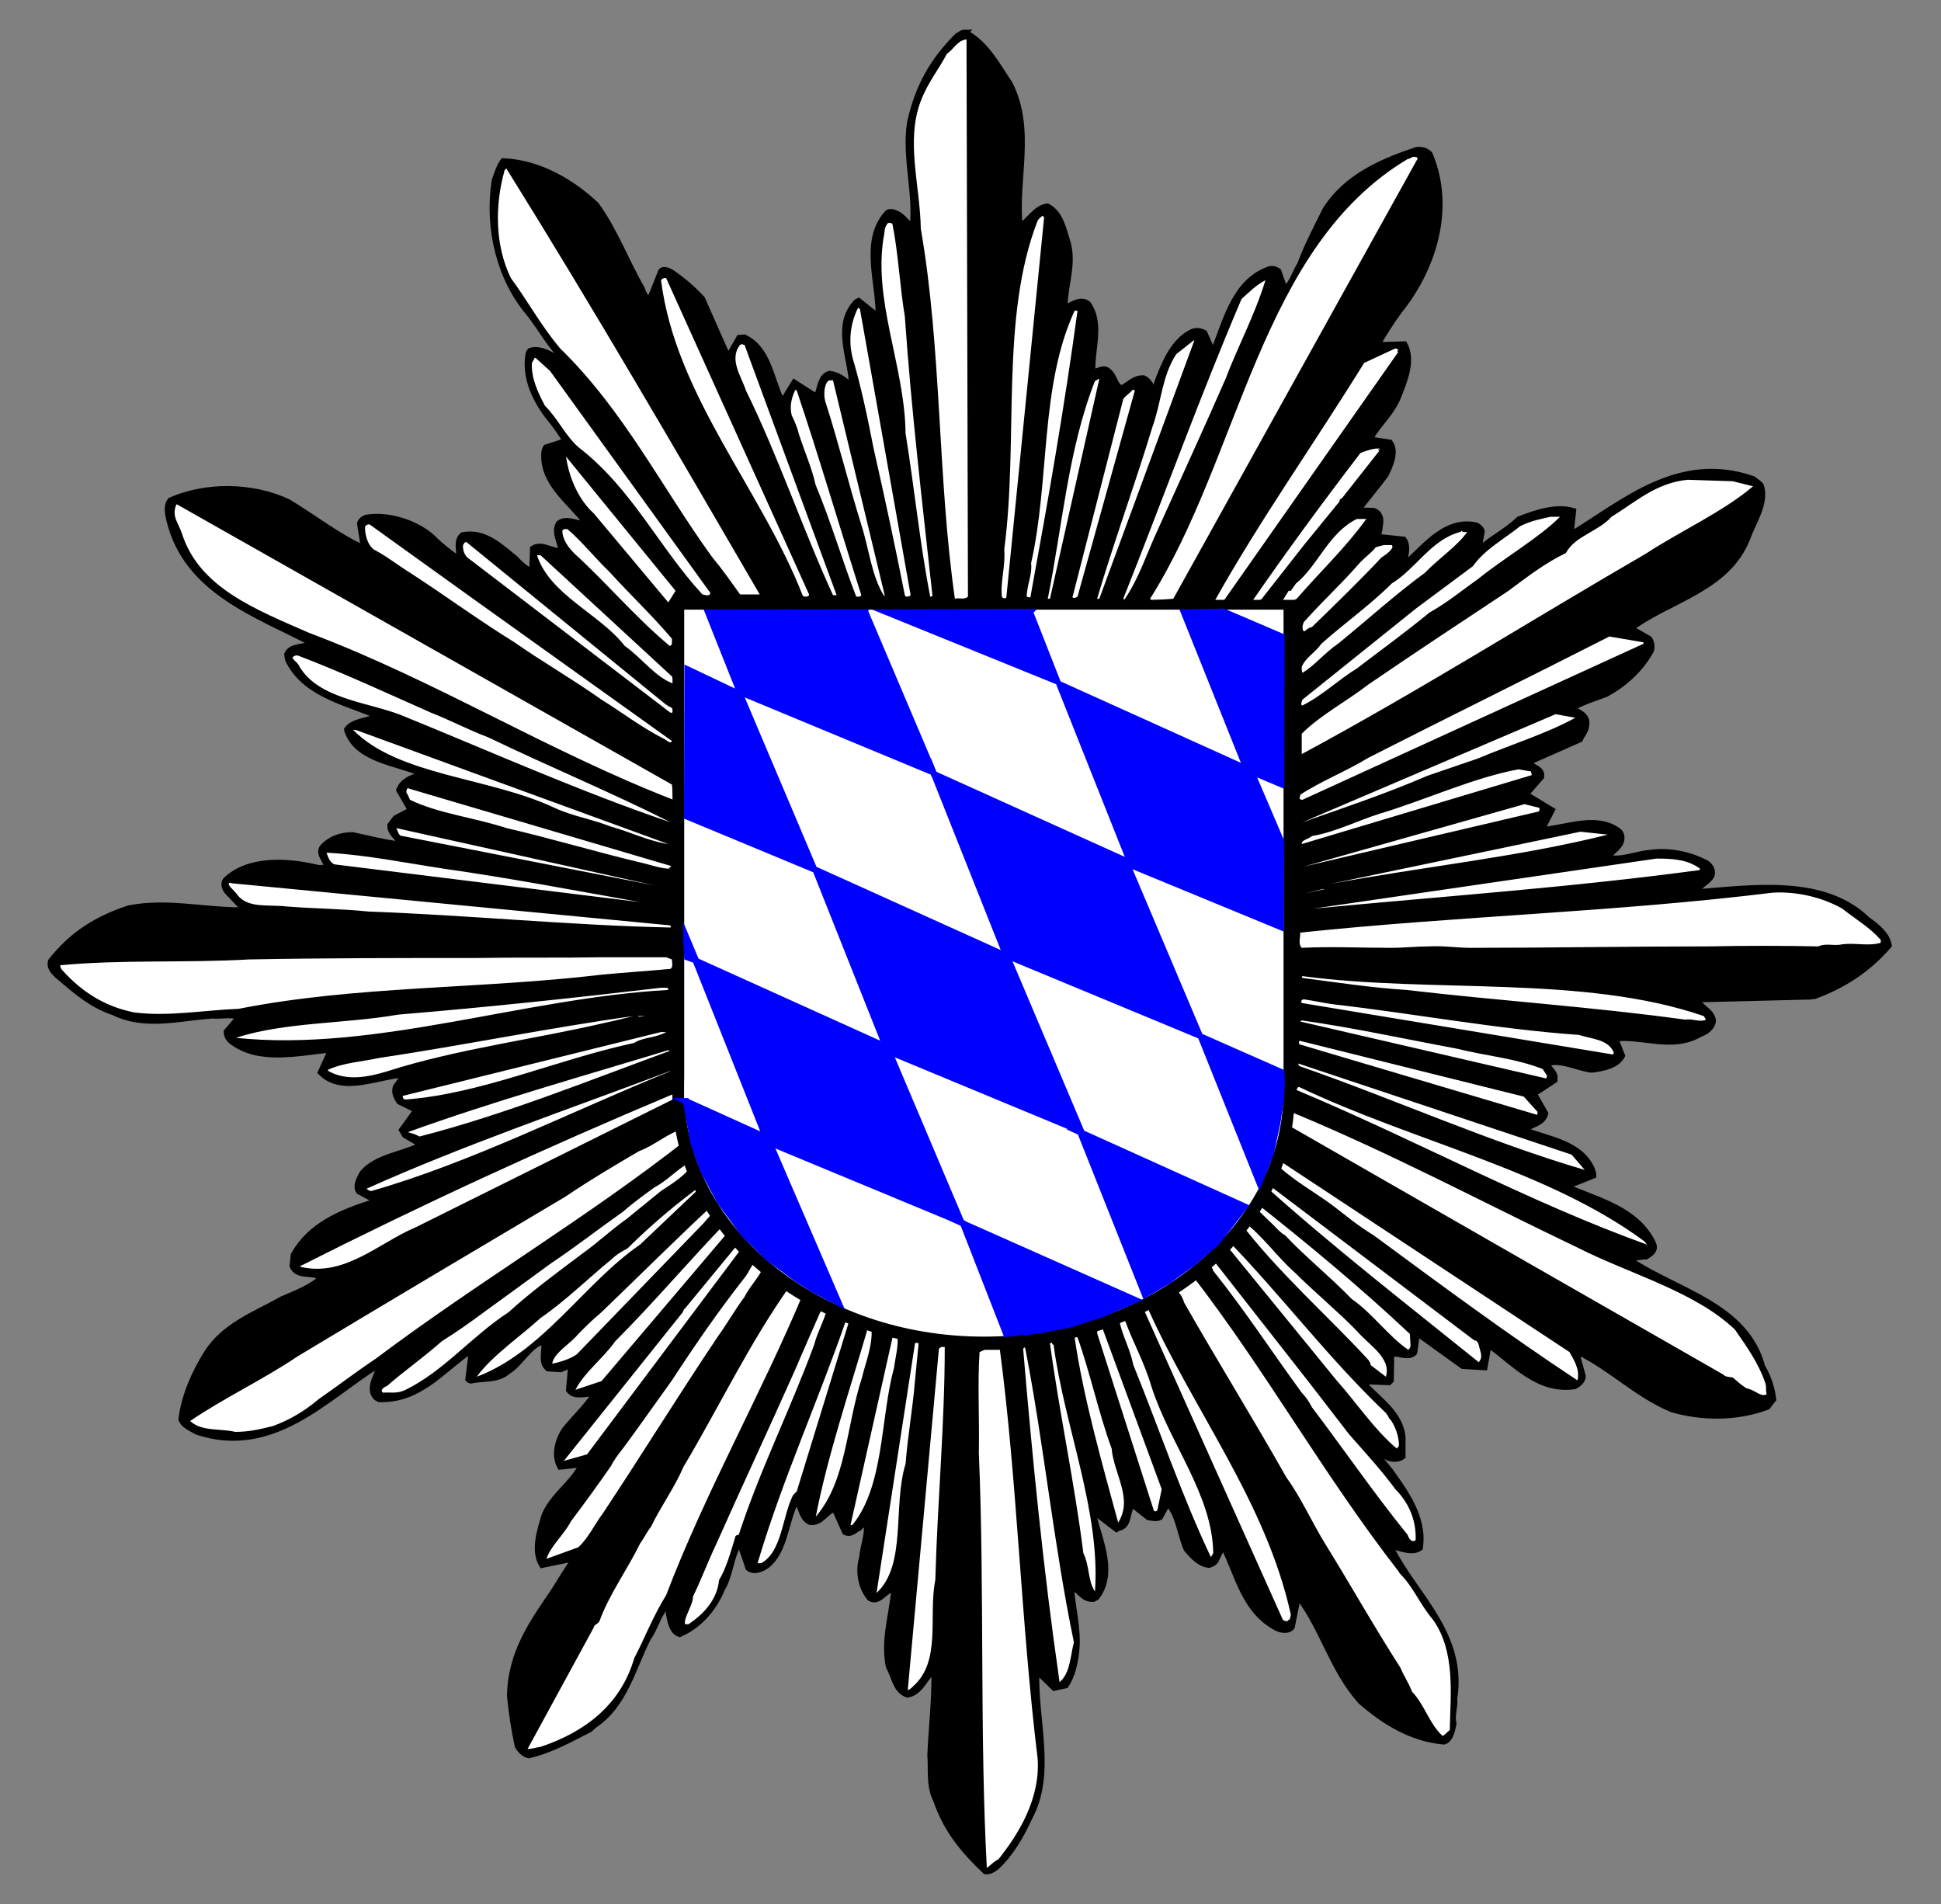 <?xml version="1.0" encoding="UTF-8" standalone="no"?>
<!-- Created with Inkscape (http://www.inkscape.org/) -->

<svg
   xmlns:dc="http://purl.org/dc/elements/1.1/"
   xmlns:cc="http://creativecommons.org/ns#"
   xmlns:rdf="http://www.w3.org/1999/02/22-rdf-syntax-ns#"
   xmlns:svg="http://www.w3.org/2000/svg"
   xmlns="http://www.w3.org/2000/svg"
   version="1.0"
   width="594.922"
   height="583.493"
   id="svg2828">
  <rect width="100%" height="100%" fill="#808080" stroke="none"/>
  <defs
     id="defs2830" />
  <path
     d="m 295.633,10.096 c 0,0 0.245,0 0.245,0 6.443,3.469 9.789,10.159 13.505,15.61 7.184,14.121 1.487,29.606 3.097,43.854 2.724,-1.362 4.955,-5.822 8.546,-6.195 3.964,2.107 4.832,6.939 6.195,11.274 1.735,6.691 -0.991,12.883 -0.991,19.201 0.125,0.248 0.372,0.373 0.621,0.496 1.733,-0.867 4.459,-2.85 6.565,-1.114 4.335,6.195 0.867,14.245 1.363,20.937 1.362,0.122 3.345,-1.735 4.83,-0.373 2.106,1.735 1.858,4.459 4.089,5.329 2.229,-0.869 3.715,-3.223 6.814,-3.098 1.362,0.619 2.229,2.229 2.85,3.469 0.866,0.371 1.362,-1.24 1.362,-2.106 2.106,-5.574 4.83,-12.636 10.53,-15.485 1.61,-0.744 2.972,-0.248 3.841,0.248 l 2.353,5.326 c 0.371,0 0.494,0 0.867,-0.371 3.841,-9.911 6.565,-20.936 16.847,-24.529 1.239,-0.248 2.106,0.248 2.602,0.621 l 1.735,4.955 c 0.122,0.249 0.371,0.249 0.618,0.371 2.106,-1.735 2.85,-4.955 4.46,-7.432 2.353,-6.317 5.077,-11.274 7.805,-16.85 6.317,-9.786 16.477,-14.368 27.872,-18.209 1.362,-0.123 2.353,0.123 3.22,0.744 0.248,0.122 0.373,0.248 0.621,0.495 7.184,16.97 0.744,35.552 -9.292,47.942 -2.602,3.592 -4.83,7.059 -6.813,10.653 l 8.424,-0.248 c 2.601,4.832 0,11.025 -1.981,15.98 -1.983,4.955 -5.822,8.053 -8.301,12.387 0,0.373 0,0.496 0.126,0.869 l 5.697,0.866 c 1.984,2.725 0,7.062 -1.362,9.786 -2.725,3.716 -5.451,6.814 -8.051,10.282 0,0.372 0.123,0.743 0.371,0.743 l 4.09,0.126 c 1.61,0.496 2.351,2.229 1.858,4.335 -0.126,1.239 -0.126,1.735 -0.621,2.727 0,0.496 0.495,0.744 0.869,0.99 l 7.059,0.744 c 1.365,1.857 0.496,4.336 0.248,6.565 0.373,0.496 0.744,0.496 0.868,0.496 6.07,-5.574 12.139,-13.379 21.182,-11.396 0.496,0.248 1.365,0.866 1.613,1.733 l -0.869,4.708 c 0,0.621 0.869,0.868 1.117,0.248 3.715,-3.22 7.679,-5.078 11.273,-8.546 5.327,-2.106 11.519,-4.09 16.475,-2.602 l -0.619,5.822 c 0,0.618 0.123,0.866 0.619,1.114 15.857,-9.663 32.582,-24.527 55.128,-16.725 0.99,0.744 1.858,1.24 2.477,2.107 1.61,5.329 -2.477,11.028 -4.212,15.98 -6.194,15.61 -23.908,18.708 -35.803,27.627 l 5.825,3.343 c 0.741,1.239 0.867,3.097 0.123,3.966 -3.22,5.697 -8.549,10.157 -13.502,12.759 -3.718,1.362 -6.814,2.353 -9.54,3.841 -0.123,0.248 -0.371,0.618 -0.371,0.867 1.485,1.114 3.964,1.735 3.964,4.212 0,2.353 -1.362,3.468 -1.983,4.955 l -14.864,6.566 c -0.126,0.125 -0.248,0.495 -0.248,0.866 0.495,1.488 2.724,1.365 3.22,3.223 0,0.371 0,0.496 0,0.867 l -4.335,4.955 c 0,0.248 0,0.618 0.245,0.867 l 7.31,4.459 -2.725,5.329 c 0,0.371 0,0.619 0.371,0.741 7.557,-0.741 16.477,-4.582 23.042,0.496 0.867,0.868 0.991,2.479 0.126,3.841 -1.117,1.735 -3.098,2.602 -3.593,4.09 3.841,1.236 8.672,-0.992 12.883,-1.365 6.07,-0.867 12.387,0.495 17.468,3.222 0.989,0.741 1.858,1.981 1.485,3.469 -0.989,2.106 -3.468,2.724 -4.335,4.708 0,0.122 0,0.495 0.371,0.618 17.343,-1.362 38.527,-4.335 51.658,8.423 2.727,1.984 5.947,4.337 6.565,7.806 -6.192,7.184 -13.627,12.139 -22.794,15.484 -0.618,0 -0.989,0 -1.114,0.126 l -34.933,0.867 c 0.866,2.724 4.459,3.468 4.955,6.565 -0.126,2.106 -2.231,3.469 -3.964,4.087 -8.549,4.955 -17.717,0.248 -26.017,1.365 l 2.106,5.326 c -1.611,2.973 -5.574,3.716 -9.165,4.212 -4.459,-0.495 -9.292,-3.345 -13.504,-1.983 -0.371,1.612 1.488,2.231 1.983,3.967 0,0.248 0,0.867 0,1.237 l -5.824,3.841 c -0.123,0 -0.123,0.248 -0.371,0.618 l 3.345,5.822 c -0.744,2.85 -3.715,3.097 -5.947,4.585 0,0.248 0,0.618 0,0.744 7.68,2.85 16.6,3.964 20.193,11.643 0.371,0.992 0.495,1.363 0.495,1.984 l -7.432,2.973 c -0.126,0.125 -0.126,0.495 -0.126,0.866 9.415,4.089 20.689,6.691 25.766,16.85 0.248,0.618 0.373,0.989 0.373,1.362 0,1.24 -1.362,2.106 -2.353,2.725 -1.735,0 -2.85,0.373 -4.212,0.495 -0.248,0.248 -0.869,0.248 -0.622,0.867 14.249,9.54 35.43,13.752 40.386,32.583 1.857,3.095 2.974,6.566 3.345,9.908 l -1.733,2.231 c -9.292,3.468 -19.822,3.468 -29.237,0.744 -10.53,-4.46 -17.839,-12.016 -27.75,-17.095 -0.744,0.248 -0.991,0.618 -1.236,1.236 l 1.61,5.822 c 0,1.24 -1.365,2.479 -2.479,2.975 -10.777,1.61 -18.086,-6.691 -25.643,-12.265 -0.246,0 -0.494,0 -0.867,0.248 l -1.114,6.195 -6.566,-0.373 -14.122,-10.159 -0.867,6.072 c -1.735,1.733 -4.585,0 -7.061,0.248 l -0.126,8.298 c -0.248,0.248 -0.371,0.372 -0.495,0.495 l -7.059,-0.248 c -0.743,0.248 0.123,1.362 0.246,1.858 4.214,4.337 10.158,8.423 10.902,15.237 l 0,5.948 c -1.239,0.991 -3.593,0.866 -4.955,0 -1.114,-0.744 -1.733,-1.24 -2.601,-1.24 -0.248,0 -0.371,0.373 -0.496,0.621 l 4.212,5.078 c 4.46,6.317 10.532,14.245 9.168,23.538 -2.229,1.611 -5.574,0.123 -8.298,-0.495 -0.373,0 -0.496,0.122 -0.622,0.495 7.187,14.617 22.547,26.386 19.449,46.33 0.248,2.727 -0.866,4.833 -0.245,7.683 -0.496,2.476 -1.117,4.83 -2.85,5.326 -10.036,-0.867 -18.46,-6.195 -25.521,-12.388 -8.546,-9.663 -11.396,-21.802 -18.705,-31.59 -0.248,0 -0.495,0 -0.744,0.248 l -1.733,8.672 c -1.117,1.365 -3.593,0.868 -4.955,0 -9.415,-5.204 -11.398,-15.856 -15.61,-24.28 -0.371,-0.125 -0.619,-0.125 -0.867,0 l -1.983,4.087 c -0.496,0.621 -0.99,0.744 -1.858,1.117 -2.725,-0.248 -4.831,-2.479 -6.814,-4.833 -2.106,-4.83 -2.476,-10.9 -5.945,-14.122 l -2.353,4.337 c -0.869,0.495 -2.231,0.248 -3.47,0 l -4.831,-3.842 c -1.983,1.363 -0.867,6.318 -4.089,7.062 -0.494,0.125 -0.867,0.373 -0.867,0.373 l -6.193,-4.708 c -0.496,0 -0.496,0.371 -0.868,1.114 2.106,7.928 6.317,17.465 0.868,24.527 -0.496,0.248 -0.868,0.496 -0.868,0.496 -2.973,0.248 -3.964,-2.229 -6.193,-3.591 -0.373,0 -0.496,0 -0.744,0.371 0.371,6.07 2.229,12.513 1.61,18.953 -0.372,3.964 -1.362,8.053 -3.22,10.777 l -3.47,0.744 -4.83,-4.708 c 0,0 -0.496,0 -0.744,0.248 -0.496,14.618 5.203,30.97 -2.229,44.474 -2.602,5.696 -5.699,10.9 -9.911,14.864 -1.114,0.868 -2.231,1.487 -3.346,1.365 -6.44,-6.072 -11.892,-12.513 -14.989,-21.557 -2.354,-4.582 -1.488,-9.413 -1.858,-13.998 0.371,-8.549 1.362,-16.6 1.239,-24.775 -0.125,-0.248 -0.372,-0.744 -0.869,-0.744 -2.353,2.106 -3.591,6.193 -7.432,6.936 -3.593,-1.24 -3.964,-5.574 -5.699,-8.672 -1.485,-7.68 0.743,-14.741 1.61,-22.299 0,-0.371 -0.123,-0.866 -0.495,-1.239 -2.477,0.125 -4.212,4.337 -6.936,2.602 -2.85,-3.469 -3.469,-8.298 -2.354,-12.14 0.371,-3.715 1.735,-6.814 1.488,-10.281 -0.125,-0.373 -0.373,-0.867 -0.868,-0.621 l -1.733,1.612 c -1.113,0.371 -2.23,2.106 -4.089,1.237 l -3.22,-7.184 c -2.602,0.618 -4.212,4.459 -7.432,4.089 -2.354,-0.868 -2.727,-3.966 -3.842,-6.194 0,-0.126 -0.248,-0.126 -0.618,-0.373 -3.346,6.195 -3.346,15.362 -8.919,19.822 -1.24,0.991 -3.841,2.23 -5.576,0.866 l -2.725,-7.928 c -2.724,3.346 -2.972,10.159 -5.451,14.123 -2.476,6.07 -6.936,11.396 -13.005,13.998 -2.231,-0.741 -2.727,-3.716 -3.223,-6.193 0,-0.744 0,-1.24 -0.371,-1.611 -0.126,-0.125 -0.496,-0.372 -0.867,-0.495 -2.231,2.724 -3.223,6.688 -5.329,9.663 -4.831,9.537 -7.184,20.438 -16.477,26.633 l -1.362,1.239 c -5.697,2.85 -11.396,6.193 -18.582,7.928 -1.362,-0.248 -2.602,-1.488 -3.343,-2.85 -1.117,-5.078 -1.858,-10.159 -2.353,-15.238 0.122,-13.254 7.184,-22.917 13.254,-31.836 2.23,-3.47 3.964,-6.565 6.194,-9.54 0,-0.248 0,-0.496 0,-0.867 l -9.663,1.984 c -2.601,-4.337 -0.618,-10.407 0.867,-15.24 2.727,-6.192 8.796,-9.785 11.521,-15.607 l -6.814,0.744 c -2.106,-3.716 -0.371,-8.672 1.61,-11.398 2.975,-3.591 6.566,-7.062 8.672,-10.282 0,0 0,-0.618 0,-0.743 -2.599,-0.123 -5.822,1.239 -7.555,-0.99 l 0.618,-7.061 c -0.866,-0.869 -2.353,0.371 -3.345,0.618 l -3.716,-0.248 c -2.476,-1.983 -0.496,-5.574 -1.362,-8.175 -3.964,0.248 -7.31,6.936 -11.025,9.042 -3.098,2.85 -7.557,1.983 -11.274,2.85 -0.248,0 -0.495,-0.123 -0.744,-0.371 l 0.991,-8.176 c -0.125,-0.248 -0.248,-0.373 -0.621,-0.495 -8.672,5.944 -15.485,15.112 -27.747,14.741 -0.622,-0.371 -0.992,-0.496 -1.117,-0.744 -1.981,-2.354 0.125,-5.822 1.117,-8.547 0,-0.495 -0.248,-0.743 -0.869,-0.868 -15.607,9.789 -31.836,27.75 -54.879,20.193 -1.98,-1.114 -4.086,-1.981 -4.83,-3.716 0.866,-7.31 4.212,-14.618 7.802,-20.315 5.451,-8.549 14.744,-11.769 23.042,-16.477 3.964,-1.735 8.796,-3.469 12.016,-6.566 -1.858,-2.353 -7.309,0 -8.794,-3.716 l 0.371,-3.345 c 4.955,-8.919 14.245,-12.883 24.404,-16.106 0.248,-0.248 0.371,-0.371 0.619,-0.741 l -5.078,-2.727 c -1.114,-1.733 0.371,-3.964 1.114,-5.451 4.089,-4.831 11.646,-5.574 17.468,-8.298 0.248,-0.373 0.248,-0.744 0,-0.869 l -4.46,-2.599 -0.866,-1.487 4.459,-6.195 -5.329,-2.602 c -0.618,-0.989 -1.733,-2.724 -0.991,-4.459 l 2.727,-3.839 c -8.053,0.249 -19.078,6.07 -25.766,-0.621 l 3.22,-7.061 c -9.911,0.869 -22.298,4.089 -30.722,-2.602 -1.114,-0.867 -1.362,-2.106 -1.362,-2.724 l 3.591,-4.212 c 0,0 0,-0.495 -0.248,-0.618 -2.602,-0.744 -4.955,0 -7.928,-0.248 -10.282,0.744 -20.563,3.715 -30.104,-0.991 -7.061,-2.354 -11.769,-6.691 -17.343,-11.399 -1.362,-1.362 -2.229,-2.476 -1.858,-4.086 6.318,-8.053 13.753,-12.883 23.909,-16.229 11.646,-2.229 22.671,0.618 34.192,0.618 0.248,-0.248 0.867,-0.371 0.741,-0.866 l -4.83,-5.078 c -0.496,-0.621 -1.24,-1.983 -0.496,-3.223 6.813,-6.688 18.582,-6.07 27.625,-3.964 1.24,0.373 2.108,0 2.975,0.126 1.733,-1.114 -2.727,-4.212 -0.744,-6.443 2.476,-2.602 5.699,-3.591 9.042,-3.591 4.585,0.989 9.292,2.228 13.504,2.724 1.239,0 0.618,-1.239 0.371,-1.735 -1.237,-1.362 -2.354,-2.476 -2.229,-4.087 l 1.61,-2.106 4.708,-2.479 -3.593,-6.193 c 0.869,-2.479 3.469,-3.718 6.195,-4.459 0.248,-0.126 0.371,-0.496 0.371,-0.869 -8.051,-3.22 -19.076,-4.212 -22.299,-12.387 -0.248,-0.496 -0.248,-0.867 -0.248,-0.867 1.735,-2.353 5.699,-2.479 8.672,-3.715 0.125,0 0.125,-0.373 0.125,-0.744 -9.785,-4.089 -22.05,-6.691 -26.882,-16.973 -0.249,-0.744 -0.123,-1.239 -0.249,-1.61 1.117,-2.725 5.577,-1.858 7.805,-3.346 C 78.594,188.113 57.162,181.052 51.961,159.249 c -0.496,-2.106 -0.868,-4.46 0.371,-5.825 10.655,-4.705 24.775,-4.705 35.926,0.496 8.053,4.832 15.115,10.531 23.412,14.248 l -1.239,-7.683 c 0.126,-0.741 0.868,-1.362 1.735,-1.733 7.184,-1.239 15.858,1.858 20.44,6.193 2.602,2.602 5.078,4.459 7.557,6.195 0.371,0 0.618,-0.249 0.744,-0.371 0,-2.231 -0.991,-5.204 0.989,-6.691 6.691,-1.239 11.521,3.593 15.98,7.184 1.488,1.613 3.346,3.346 5.081,3.842 0,0 0.248,-0.249 0.248,-0.249 l 0.248,-6.688 c 2.602,-1.735 5.697,1.114 8.546,0.744 0.373,-2.231 -2.353,-5.577 -0.618,-8.427 2.229,-1.733 5.078,0.126 7.679,0.126 0.248,0 0.373,-0.126 0.496,-0.618 -5.078,-6.568 -13.379,-12.142 -12.636,-21.432 0.123,-0.622 0.248,-0.992 0.496,-1.363 l 6.193,-1.983 c -1.611,-2.354 -3.095,-4.708 -4.956,-6.936 -4.212,-5.203 -7.927,-12.513 -6.565,-19.821 0.125,-0.496 0.495,-0.867 0.495,-0.867 3.593,-1.117 7.187,2.106 10.282,3.097 0.248,-0.125 0.248,-0.248 0.248,-0.621 -4.335,-3.838 -7.059,-9.29 -10.9,-14.122 -8.919,-10.53 -12.76,-25.767 -10.529,-40.508 0.744,-2.231 1.485,-4.46 2.601,-5.948 11.274,0.496 21.307,6.691 28.368,13.379 5.574,7.557 9.29,17.591 13.998,25.643 0.496,1.735 1.24,2.476 1.858,3.346 0.248,0.123 0.496,0.123 0.744,0 l 3.468,-8.672 c 0.744,-0.868 2.354,0 3.223,0.496 3.22,2.229 6.566,5.078 9.168,7.928 l 7.679,17.342 c 0.371,0 0.496,0 0.867,-0.125 l 2.972,-5.201 1.487,-0.126 c 7.187,3.469 7.928,12.017 11.151,18.954 0.248,0.125 0.619,0.372 0.867,0.372 l 3.345,-5.451 6.193,3.964 c 0.248,0 0.496,0 0.869,-0.123 0.989,-2.106 0.989,-5.825 3.715,-6.566 3.098,0.371 4.708,2.229 6.936,3.839 0.126,-7.928 -5.326,-17.962 0.869,-25.271 0.493,-0.744 0.866,-0.744 1.113,-0.867 l 6.193,4.956 c 0.373,-10.159 -5.078,-23.29 2.602,-31.839 0.868,-0.992 2.727,0 3.593,0.495 1.735,1.24 2.85,2.972 4.212,3.841 1.362,-10.035 -2.476,-21.68 -0.744,-32.334 2.479,-11.025 6.939,-18.828 14.496,-26.385 0.866,-0.373 1.236,-0.991 2.106,-0.991 z"
     id="path27"
     style="fill:#000000;fill-opacity:1;fill-rule:evenodd;stroke:#000000;stroke-width:2;stroke-linecap:square;stroke-linejoin:miter;stroke-miterlimit:10;stroke-opacity:1;stroke-dasharray:none" />
  <path
     d="m 296.237,12.04 0.444,170.794 c -1.112,1.112 -2.891,0.223 -4.003,0.668 -5.336,-37.138 -4.003,-76.278 -10.451,-113.419 -0.223,-13.342 -4.67,-26.908 0,-39.141 2.224,-5.783 5.56,-9.783 8.007,-14.454 2.224,-1.559 3.112,-4.004 6.003,-4.448 z M 433.229,48.066 c 0.668,0 0.891,0 1.335,0.444 l -74.946,134.991 -6.671,0.444 c 0,0 -0.444,-0.444 -0.444,-0.444 27.799,-44.033 33.581,-107.637 78.949,-134.768 0.665,0 1.333,-0.668 1.777,-0.668 z m -277.764,4.003 c 26.466,42.477 52.041,86.509 77.393,130.1 l -6.006,0 c -2.889,-4.004 -5.336,-7.562 -8.672,-11.565 -15.568,-21.572 -26.91,-44.7 -46.48,-63.825 -6.006,-7.118 -10.009,-14.68 -15.124,-21.572 -4.891,-10.009 -4.891,-22.24 -2,-32.693 0,-0.444 0.221,-0.444 0.668,-0.888 0,0 0.221,0.444 0.221,0.444 z M 320.033,66.526 308.468,182.834 c 0,0.668 -0.665,0.668 -1.333,0.223 -0.668,-4.226 1.112,-9.563 0.668,-14.677 4.447,-33.805 -1.335,-70.943 10.23,-100.742 0.665,-1.113 1.333,-1.113 1.333,-1.559 0,0 0.668,0.446 0.668,0.446 z m -47.147,1.778 c 0,0 0.444,0 0.668,0.447 1.78,8.894 2.224,18.901 3.78,28.243 2.003,28.91 5.338,56.931 8.45,85.397 0,0.444 -0.221,0.444 -0.665,0.444 -3.115,-15.789 -4.894,-33.579 -7.562,-50.036 -0.223,-20.907 -10.454,-41.365 -6.451,-61.604 0,-1.112 0.447,-2.224 1.112,-2.891 0,0 0,0 0.668,0 z m -69.163,16.903 c 0,0 0.444,0 0.444,0 L 247.978,182.169 c 0,0.665 -0.668,0.665 -1.335,0.665 0,0 -0.444,0 -0.665,-0.444 -12.677,-32.47 -38.92,-61.157 -43.367,-96.518 0,-0.221 0.891,-0.665 0.891,-0.665 0,0 0,0 0.221,0 z m 184.138,0.665 c 0,0 0,0 0,0 -3.336,10.898 -8.451,20.24 -12.23,30.246 -6.895,15.789 -13.79,30.69 -20.684,46.035 -3.556,7.562 -5.781,15.121 -10.451,21.793 0,-0.444 0,-0.444 -0.223,-0.444 12.233,-30.691 23.352,-61.601 36.249,-91.847 2.67,-2.448 4.45,-4.225 7.339,-5.783 z M 263.101,94.546 c 0,0 0.447,0 0.447,0 l 15.566,87.844 c -0.444,0.444 -0.888,0.444 -1.112,0.444 -0.444,0 -0.444,0 -0.668,-0.444 -2.891,-14.677 -6.227,-30.244 -9.563,-44.924 -2,-10.23 -3.779,-18.68 -6.448,-27.799 -1.335,-5.335 -0.668,-10.674 1.778,-15.566 0,0 0,0.444 0,0.444 z m 66.718,0.668 c 0,0 0.444,0 0.444,0 -4.003,29.578 -9.118,58.71 -14.454,87.844 -0.447,0 -0.668,0 -1.114,-0.223 0,-3.335 1.779,-6.892 1.335,-10.23 5.782,-25.572 2.668,-54.262 13.345,-77.39 0,0 0.444,0 0.444,0 z m 36.249,9.118 -29.135,79.17 c -0.221,0 -0.221,0 -0.668,0 5.339,-18.013 11.565,-34.914 16.904,-52.483 2.891,-8.007 2.891,-15.569 7.338,-22.463 l 5.336,-4.224 c 0,0 0.223,0 0.223,0 z m -138.55,1.112 c 0,0 0,0.221 0.668,0.221 l 28.243,76.725 c -0.444,0 -1.112,0 -1.112,0 -9.118,-19.793 -16.901,-42.921 -26.687,-62.713 -1.333,-4.227 -5.336,-9.563 -1.779,-14.012 0,0 0.668,-0.221 0.668,-0.221 z m 200.151,1.335 c 0,0 0.444,0 0.891,0.444 0.665,0 -0.891,0.221 0,0.668 l -53.375,76.055 c -0.668,0.668 -2.224,0.223 -2.891,0.223 13.789,-24.684 30.691,-48.48 45.812,-72.943 l 9.563,-4.447 z m -263.531,2.889 4.447,4.003 49.147,68.052 c -0.221,1.112 -1.333,0.668 -2.444,0.447 -13.345,-14.456 -21.572,-32.47 -38.029,-45.147 -4.004,-3.559 -6.227,-8.673 -10.23,-12.675 -2.224,-4.226 -4.226,-8.453 -4.003,-13.121 l 0.888,-1.559 c 0,0 0.223,0 0.223,0 z m 172.796,6.451 -15.121,67.383 c 0,0 -0.668,0 -0.668,0 4.448,-22.016 6.227,-45.812 14.456,-66.716 0.221,-0.223 0.665,-0.223 1.112,-0.668 0,0 0.221,0 0.221,0 z m -82.061,0.444 c 0,0 0.444,0 0.444,0 l 15.789,65.607 c 0,0.221 0,0 0,0.665 -4.003,-6.227 -4.668,-14.454 -7.115,-22.016 -4.004,-12.898 -6.895,-24.907 -10.898,-37.361 -0.668,-1.779 -0.668,-5.115 0.668,-6.671 0.444,-0.223 0.444,-0.223 0.444,-0.223 0,0 0.668,0 0.668,0 z m -10.674,3.114 c 6.672,19.792 13.342,42.476 19.793,62.713 -0.444,0.668 -0.891,0.444 -1.557,0.444 -4.226,-10.895 -7.785,-23.128 -12.454,-34.247 -1.112,-5.115 -3.338,-10.009 -5.115,-15.568 -0.447,-1.779 -1.112,-3.557 -2.224,-5.783 -0.668,-2.889 0,-5.335 1.112,-7.782 0,0 0.444,0.223 0.444,0.223 z m 103.189,-0.223 c 0,0 0.444,0.223 0.444,0.223 l -17.568,63.157 c -0.444,0.223 -0.888,0.668 -1.556,0.223 l 15.566,-60.713 c 0.668,-1.112 2.003,-1.779 2.891,-2.891 0,0 0.223,0 0.223,0 z m 74.278,18.013 c 0.221,0 0.668,0 1.112,0 0.668,0.223 -1.112,0.223 0,0.668 l -11.565,14.677 c -0.444,0 -0.668,0.447 -0.668,0.891 l -10.895,13.343 -12.9,16.457 c -0.444,0.444 -1.777,1.112 -2.889,0.668 10.451,-15.121 21.57,-30.246 33.135,-45.368 1.779,-0.668 3.114,-1.112 4.67,-1.335 z m 95.627,9.565 13.789,0.444 6.226,1.556 c -9.118,7.783 -22.015,13.566 -32.913,20.684 -34.914,20.236 -69.831,42.253 -105.413,61.378 l 0,-6.227 c 5.783,-5.782 13.565,-9.783 20.46,-15.121 14.677,-10.007 28.466,-19.125 42.92,-28.687 6.004,-4.451 11.119,-8.453 17.569,-11.565 2.891,-5.339 9.786,-6.451 14.01,-11.119 7.562,-4.671 13.789,-10.454 23.352,-11.342 z m -463.015,7.56 151.668,85.843 0.444,4.671 C 167.474,229.981 133.227,208.409 94.751,193.955 78.518,186.837 61.173,180.166 55.834,163.709 c -1.112,-3.559 -3.335,-5.335 -1.779,-9.118 0,0 0.223,0 0.223,0 z m 420.982,3.782 2.892,0 c -6.448,6.447 -16.902,12.454 -24.907,18.901 -5.336,3.783 -9.563,7.339 -15.122,10.454 -7.562,6.227 -14.677,11.342 -22.239,17.124 -5.783,3.557 -10.454,8.227 -16.681,11.342 -0.665,0 -0.221,-1.335 0,-1.779 l 34.917,-28.022 17.346,-12.898 c 3.559,-5.115 9.785,-8.451 14.457,-12.233 3.559,-1.777 6.447,-2.224 9.338,-2.889 z m -59.377,0.665 2.891,0 c -6.227,8.674 -13.789,15.792 -21.349,24.463 -1.112,0.668 -2.447,1.112 -3.559,0.668 0,0 -0.223,0 -0.668,-0.223 l 1.779,-2.889 c 0.444,0 0.444,0 0.668,0 l 1.556,-2.226 c 6.672,-5.336 10.007,-15.567 18.681,-19.793 z m -302.451,1.779 33.137,23.796 59.378,42.476 c -0.444,1.112 -1.779,-0.444 -2.444,-0.665 -7.339,-3.782 -12.677,-8.006 -19.128,-12.01 -9.118,-6.45 -18.457,-11.789 -26.687,-17.568 -11.119,-6.895 -20.46,-13.789 -31.355,-20.905 -4.671,-2.891 -7.562,-5.338 -11.789,-7.562 -1.777,-1.335 -2.668,-4.227 -2.668,-6.895 0,-0.223 0.891,-1.112 1.556,-0.668 z m 59.379,1.335 c 0.444,0 0.668,0 1.112,0 4.671,4.003 8.672,9.118 12.899,13.121 6.226,6.895 12.676,12.898 19.124,20.46 l 0,1.556 c 0,0.221 -0.444,0.668 -0.668,0.668 -10.895,-9.118 -19.569,-19.572 -29.131,-28.243 -1.779,-1.779 -3.783,-4.227 -3.783,-7.118 0,0 0.447,-0.444 0.447,-0.444 z m 275.541,0.888 1.333,0 c -2.889,4.227 -8.894,8.23 -12.898,12.454 -9.118,6.674 -18.457,15.124 -26.687,21.796 -4.003,2.668 -7.115,6.671 -10.898,8.895 -0.221,-0.668 -0.221,-1.112 -0.221,-1.779 1.112,-2.892 4.225,-4.448 6.004,-7.116 7.562,-6.672 15.124,-12.01 21.572,-18.459 7.562,-4.669 12.009,-13.343 20.904,-15.79 0.447,0 0.447,-0.444 0.447,-0.444 0,0 0.444,0.444 0.444,0.444 z m -305.342,3.115 61.157,49.815 c 0.668,0.223 0.668,0.668 1.335,0.668 0.444,0.444 0.888,0.668 0.888,1.333 0,0.447 -0.444,0.447 -0.888,0.447 l -62.269,-47.591 c -0.668,-0.668 -1.335,-1.779 -1.335,-3.559 0,-0.223 0.223,-0.668 0.668,-1.113 0,0 0.444,0 0.444,0 z m 281.102,0.889 2.445,0 c 1.112,0.891 -2.001,3.115 -3.113,3.782 -6.45,6.891 -14.677,14.898 -21.351,21.349 -1.333,0.223 -1.779,1.112 -2.445,1.335 -0.668,-0.668 -0.447,-2.004 0,-2.892 5.781,-6.45 11.563,-11.788 16.234,-17.124 2.224,-2.668 4.226,-3.78 5.782,-5.782 l 2.447,-0.668 z m -258.418,3.115 40.252,37.138 c 0,0.223 0.668,1.112 0.444,2.224 -5.559,-2 -9.783,-8.007 -14.898,-11.563 -7.562,-9.786 -22.907,-15.568 -26.91,-27.799 0.223,0 0.223,0 1.112,0 z m 327.582,24.907 10.451,1.779 c 0,0 0,0 0,0.444 L 399.203,245.105 c -0.221,0 -0.665,0 -0.888,-0.447 0,-0.221 0.223,-0.665 0.223,-1.112 6.448,-4.225 14.01,-7.116 20.905,-11.342 24.907,-12.675 49.371,-24.684 73.834,-37.138 z m -402.081,5.782 c 14.01,5.336 27.352,11.563 40.917,17.569 5.783,2.224 11.565,5.335 17.569,7.559 18.904,9.118 37.808,16.902 55.821,26.019 -27.575,-9.339 -55.374,-21.792 -82.729,-32.913 -10.453,-4.001 -24.907,-4.892 -30.913,-14.677 -0.665,-1.557 -1.777,-1.78 -2.224,-2.892 0.447,-0.444 0.668,-0.665 1.559,-0.665 z m 385.624,18.013 6.004,1.112 c -8.895,4.891 -19.793,8.227 -29.799,12.454 -5.116,1.779 -10.454,3.559 -15.569,5.338 -12.898,5.56 -25.575,9.783 -38.252,14.23 l 77.616,-33.134 z m -367.611,4.891 95.627,34.917 c -6.004,-0.891 -11.786,-3.782 -17.568,-5.339 -6.227,-2.447 -11.563,-3.112 -17.346,-5.782 -19.792,-9.339 -47.815,-9.783 -61.604,-23.796 0,-0.221 0.447,0 0.891,0 z m 356.27,12.01 3.78,0.668 c 0,0.444 0.223,0.668 0.223,1.112 l -70.499,21.128 c 0,-1.335 1.779,-1.335 3.113,-2.447 7.562,-1.335 13.789,-4.671 20.904,-6.895 14.012,-4.224 28.911,-11.119 42.479,-13.566 z m -339.812,6.004 79.837,23.574 c 0.888,0.221 -1.335,0.668 0,0.888 -3.112,0 -6.45,-1.333 -9.563,-2 -14.01,-3.335 -27.131,-7.338 -40.697,-10.454 -10.23,-3.335 -20.905,-4.447 -29.578,-8.671 -0.444,-1.112 -0.668,-1.559 -1.112,-2.226 0,-0.222 0,-1.112 0.444,-1.333 0,0 0.668,0.222 0.668,0.222 z m -4.227,12.009 79.173,17.569 -77.17,-15.121 c -1.335,0 -1.335,-1.335 -2.003,-2.448 0,0 0,0 0,0 z m 362.941,1.113 8.451,0.891 c -27.575,6.894 -56.486,9.783 -85.173,15.121 l 76.723,-16.012 z m -383.844,6.45 c 11.786,0.668 23.796,3.112 35.582,4.891 20.239,2.892 40.252,6.674 60.047,10.23 l -93.626,-11.563 c -1.335,-0.447 -2.003,-2.224 -2.447,-3.559 0,0 0.444,0 0.444,0 z m 407.196,1.779 c 4.67,0 9.563,0.221 13.345,3.112 0,0.447 -0.447,0.447 -0.447,0.447 -39.585,5.336 -78.502,8.004 -118.087,11.786 l 105.189,-15.345 z m -436.775,7.56 134.323,12.9 c 0.668,0.444 0.223,0.444 0.223,0.668 -30.911,-0.668 -61.825,-3.782 -92.514,-4.895 -8.672,-0.888 -16.902,-0.888 -25.128,-1.556 -5.783,-0.668 -11.789,0.668 -15.124,-3.559 -0.668,-1.112 -2.224,-2.224 -2.445,-2.891 -0.447,-0.444 0,-1.112 0.665,-0.668 z m 472.356,2.891 c 7.117,-0.444 15.124,1.335 21.351,4.894 4.225,3.336 8.451,5.783 11.786,9.563 0,0 0,0.668 0,0.888 -3.559,1.112 -7.562,0 -11.565,0.447 -2.892,0.665 -5.116,-0.447 -7.56,0.665 -11.121,-0.221 -22.24,-0.221 -33.361,0 -24.461,0 -48.703,0.447 -73.166,0.447 -4.225,0 -8.227,-0.668 -12.675,-0.447 -4.003,0 -7.562,0.447 -11.786,0.447 -9.341,0 -18.459,-0.447 -27.354,0 -1.112,-1.112 -0.444,-2.891 -0.444,-4.67 48.703,-5.116 95.85,-6.227 144.774,-12.233 z m -358.938,19.793 19.793,0 1.779,0.668 c 0,1.112 0.444,2.224 -0.444,2.891 -7.116,0.668 -14.233,1.112 -21.128,1.779 -37.361,4.447 -75.167,3.335 -111.194,10.454 -10.895,0.444 -21.793,2.444 -32.023,1.112 -9.118,-1.779 -16.233,-6.451 -22.016,-12.901 -0.444,-0.444 -0.668,-0.888 -0.668,-1.556 18.681,-1.779 38.473,-0.668 57.822,-1.779 23.351,-0.444 45.811,-0.444 69.607,-0.444 12.898,-0.223 25.575,0 38.473,-0.223 z m 214.828,5.782 c 40.032,5.338 86.067,-0.444 122.984,12.233 0.221,0.221 0.665,1.112 0.665,1.112 -1.777,0.888 -4.447,-0.444 -6.226,0 -29.132,-4.003 -57.154,-5.782 -85.62,-9.118 -10.451,-0.668 -20.905,-2.224 -30.911,-3.559 -0.444,0 -0.891,0 -1.112,-0.444 0,0 0.221,-0.223 0.221,-0.223 z m -196.591,3.559 c 0.891,0 1.112,0 1.556,0 0.668,0 0.668,0.444 0.668,0.668 -44.255,2.445 -90.067,19.125 -132.544,14.677 15.122,-4.891 33.137,-4.226 49.815,-7.117 26.911,-2.224 54.042,-5.115 80.506,-8.227 z m 197.038,3.56 c 3.336,0.444 5.781,1.112 9.339,1.556 25.131,2.891 49.815,7.562 74.946,9.338 4.226,1.336 8.895,1.336 10.674,5.339 0,0 0,0.444 -0.221,0.668 l -95.406,-15.789 c -0.444,-0.668 0.221,-1.112 0.668,-1.112 z m -205.489,5.115 c -2.891,0.668 -5.115,1.333 -8.451,2 -21.795,5.116 -45.367,8.007 -66.939,14.901 -5.782,1.779 -12.454,3.113 -18.013,0 -0.223,0 -0.223,-0.444 -0.223,-0.444 4.894,-2.224 10.454,-2.447 15.345,-3.559 26.687,-4.003 52.706,-9.342 78.281,-12.898 z m 204.821,1.333 c 15.79,2.224 32.023,5.783 47.591,8.674 8.895,2.224 17.792,2.891 26.243,6.226 l 1.333,2.003 c 0,0 0,0.444 -0.221,0.888 l -74.946,-17.345 c -0.444,0 -0.444,0 0,-0.447 z m -196.371,3.559 c 0.891,0 1.112,0 1.556,0 -2.889,1.779 -7.116,1.557 -9.783,3.336 -23.796,5.115 -46.703,15.568 -70.054,17.348 -0.889,0 -0.889,-0.891 -0.889,-1.112 l 79.17,-19.572 c 0,0 0,0 0,0 z m 195.703,2.669 68.719,17.124 4.224,4.67 c 0,0.444 0,0.888 -0.221,0.888 l -72.722,-21.571 c 0,0 -0.444,-0.444 0,-1.112 0,0 0,0 0,0 z m -193.479,2.891 c 0,0 0.444,0.223 0.444,0.223 -24.907,9.118 -50.703,19.569 -76.723,26.243 -1.556,-0.891 -2.224,-0.891 -3.559,-1.335 25.798,-9.342 54.262,-17.346 79.837,-25.131 z m 193.479,4.226 83.397,27.799 4.003,4.671 c -29.578,-8.674 -58.044,-21.572 -87.4,-31.802 0,0 -0.888,-1.112 0,-0.668 z m -193.035,2.224 c 0,0 0.223,0 0.223,0 -30.246,12.23 -61.157,28.02 -91.623,36.694 -0.891,0 -1.112,-0.444 -1.559,-0.668 29.134,-13.121 61.603,-24.24 92.958,-36.026 z m 193.035,4.892 c 34.914,16.68 76.278,25.354 105.857,47.37 0.223,0.668 0.668,0.668 0.668,0.889 -36.473,-13.121 -70.72,-32.023 -107.413,-47.368 0,-0.447 0.444,-1.112 0.888,-0.891 z m -191.256,2.003 c 0,0.221 0,0.221 0,0.668 0,0.221 0,0.221 0,0.665 l -79.614,39.587 c -11.121,4.669 -21.572,15.121 -34.917,12.23 -0.668,-0.223 -0.668,-0.223 -0.668,-0.223 37.364,-18.902 74.502,-36.026 114.754,-52.927 0,0 0.444,0 0.444,0 z m 188.588,5.559 c 30.69,12.677 58.489,27.576 87.844,41.588 16.233,8.227 35.805,13.342 48.259,25.128 3.556,5.115 7.338,10.453 9.339,16.457 0.444,1.556 0,2.67 0.444,3.335 -1.778,1.112 -3.557,-1.333 -6.227,-1.779 -1.777,-1.112 -2.889,-2.224 -4.224,-3.335 -1.779,-0.221 -2.224,-0.221 -2.891,-0.888 l -64.493,-36.917 -69.386,-39.808 1.112,-3.78 c 0,0 0,0 0.223,0 z m -187.476,5.56 c 0.223,0 1.112,0 1.335,0 l 1.557,2.447 c -30.691,24.24 -64.493,44.032 -95.85,67.607 -6.004,4.004 -11.786,8.451 -17.568,12.454 -4.448,3.78 -9.118,6.448 -14.011,8.227 -4.447,1.112 -7.562,1.779 -11.565,1.779 -4.448,-1.112 -10.23,0 -13.787,-3.335 10.451,-7.118 22.016,-12.454 32.914,-19.793 27.352,-16.457 54.706,-32.693 82.061,-48.927 7.562,-5.115 14.678,-9.338 22.684,-14.01 4.225,-1.559 7.783,-4.67 12.23,-6.45 z m 183.25,8.894 89.623,59.157 c 1.112,2.003 3.335,5.338 2.447,8.674 -21.572,-14.233 -41.364,-28.911 -62.492,-44.48 -5.115,-3.112 -8.451,-6.003 -12.23,-8.894 -6.226,-4.671 -13.121,-8.23 -18.459,-13.789 0,-0.222 0.444,-0.889 1.112,-0.668 z m -178.579,0.447 c 0,0 0.223,0.222 0.223,0.222 -2.448,4.003 -6.674,6.671 -10.454,9.118 l -10.674,8.674 c -4.447,3.112 -8.674,7.116 -13.342,10.451 -8.007,6.006 -15.568,11.565 -22.684,18.015 -11.565,7.56 -19.795,18.013 -31.581,23.796 -2.669,1.333 -4.892,0.668 -6.895,0.888 -1.112,-0.668 0.223,-1.779 1.112,-2 5.339,-4.67 11.121,-8.674 16.903,-13.789 4.669,-2.891 8.672,-5.783 12.898,-8.895 7.116,-5.115 14.011,-10.23 20.46,-14.901 7.339,-4.891 14.454,-10.454 22.016,-15.789 3.335,-2.892 6.45,-5.116 9.786,-7.562 4.668,-2.447 7.559,-6.447 12.23,-8.227 z m 175.243,6.892 63.826,48.259 c 1.335,0 1.335,1.779 1.779,3.114 0.447,1.556 0.447,2.447 -0.444,3.559 -21.793,-17.568 -44.477,-35.137 -66.272,-54.709 0.444,0 0,-0.223 0.889,-0.223 0,0 0.223,0 0.223,0 z m -172.351,0.223 c 0,0.444 0,0.668 -0.444,1.112 l -1.779,1.112 -17.346,16.458 c -16.903,11.565 -29.801,32.913 -50.038,40.476 4.671,-6.451 13.786,-12.677 19.569,-18.013 7.785,-5.338 14.677,-12.233 21.796,-18.015 1.556,-1.556 3.335,-2.444 4.891,-3.335 7.117,-7.116 15.345,-14.011 23.351,-19.793 0,0 0,0 0,0 z m 168.793,5.56 c 15.568,12.232 32.47,26.243 47.591,40.476 l 0.223,3.779 c 0,0 -0.223,0.668 -0.668,1.112 -6.004,-4.003 -11.119,-11.342 -17.345,-15.566 -6.671,-6.895 -14.678,-13.345 -20.46,-19.572 -1.335,-0.668 -2.224,-1.779 -3.559,-3.112 l -6.448,-6.227 c 0,-0.668 0,-0.89 0.221,-0.89 0,0 0,0 0.444,0 z m -164.79,0.222 c 0,0 0.223,0.445 0.668,1.113 l -3.335,3.559 -1.335,1.556 -38.917,40.252 c -1.779,1.335 -5.116,2.447 -7.562,2.891 0.444,-3.335 5.783,-6.226 8.007,-9.118 2.447,-2.447 4.224,-4.227 7.115,-6.672 10.674,-10.23 23.131,-22.684 34.917,-33.582 0,0 0.444,0 0.444,0 z m 160.787,5.336 c 6.226,4.45 10.898,11.342 16.236,16.012 5.783,5.783 13.786,12.454 19.125,18.013 3.559,4.226 10.674,8.229 8.894,14.012 l -4.668,-3.56 c 0,-0.444 -0.223,-0.888 -0.668,-1.556 -12.233,-13.345 -27.799,-26.91 -39.585,-42.476 0,-0.447 0.444,-0.447 0.665,-0.447 z m -157.228,0.447 c 0,0 0.222,0 0.668,0.444 0.444,0 0.444,0.668 0.444,1.335 l -40.032,47.145 -8.006,2.67 c 2.891,-5.559 8.453,-9.563 12.233,-14.901 11.563,-11.565 22.461,-24.463 34.246,-36.694 0,0 0.447,0 0.447,0 z m 4.669,5.335 c 0.223,0.444 0.223,0.444 0.668,1.113 l -48.703,64.939 -7.116,2 36.47,-45.589 c 0.223,-0.447 0.223,-0.891 0.668,-1.112 l 17.569,-21.351 c 0,0 0.444,0 0.444,0 z m 148.336,0.444 c 16.457,16.904 30.911,36.252 48.479,52.93 0.891,1.112 0.891,1.779 1.559,2.224 1.333,2.003 2.445,4.894 2.445,7.785 0,0 -0.221,0.444 -0.668,0.888 -6.892,-5.782 -12.675,-14.456 -18.458,-20.904 l -34.47,-42.255 c 0.445,-0.222 0,-0.668 0.668,-1.113 0,0 0.445,0.444 0.445,0.444 z m -142.998,5.339 1.112,1.112 c -0.668,4.003 -4.224,6.894 -6.226,10.898 -3.112,4.224 -5.339,8.227 -8.227,12.23 -12.233,18.236 -22.907,35.584 -35.138,54.041 -2.67,3.559 -4.45,7.562 -7.562,10.454 l -9.786,3.556 c 1.335,-4.003 5.338,-7.338 7.562,-11.563 4.67,-6.226 8.227,-11.121 12.23,-16.901 1.335,-2.67 3.559,-5.116 5.115,-7.342 4.894,-6.671 8.898,-12.454 13.565,-18.901 7.118,-10.898 14.012,-20.905 22.016,-31.135 1.779,-2.003 2.226,-4.67 4.894,-6.45 0,0 0.444,0 0.444,0 z m 137.215,0 c 0.444,0 0.668,0 1.112,0.444 l 29.801,38.029 12.008,15.568 c 4.67,5.336 10.009,11.119 14.233,16.901 4.003,4.004 6.45,9.339 6.226,15.569 -1.112,1.112 -2.224,-0.668 -2.444,-1.559 -10.454,-12.898 -19.572,-26.241 -29.357,-39.141 -0.888,-1.779 -2.001,-3.335 -3.113,-4.447 -9.118,-12.454 -17.348,-25.131 -27.131,-37.361 -0.223,-1.335 -1.335,-1.335 -1.779,-2.891 0,0 0,-1.112 0.444,-1.112 z m -5.338,5.115 c 22.907,29.579 40.252,61.157 63.604,91.179 0,0.223 0.444,0.668 0.444,0.668 4.003,4.003 6.006,9.341 10.009,14.01 6.894,9.785 5.335,22.683 5.115,33.804 -0.668,0.444 -1.556,1.556 -2.224,1.779 -4.227,-4.003 -5.339,-9.341 -9.342,-13.566 -1.112,-2.891 -2.444,-4.67 -3.559,-7.341 -8.004,-12.454 -15.121,-25.128 -22.681,-37.361 -4.45,-7.116 -7.562,-14.454 -12.233,-20.905 -10.451,-18.457 -21.349,-36.026 -31.357,-53.594 -0.666,-2.224 -1.557,-2.891 -2.224,-4.003 0.447,-2.448 2.892,-3.56 4.448,-4.671 z m -122.535,3.114 c 1.556,0.889 2.889,1.112 3.556,2.669 -12.898,30.911 -29.799,60.489 -42.032,92.514 -4.003,6.448 -6.448,12.898 -9.783,19.348 -4.226,14.455 -15.345,22.684 -28.69,27.132 -1.556,0.221 -2.668,0.668 -4.003,0.668 l 20.239,-37.14 c 0.221,-1.112 1.333,-1.112 1.777,-2 3.115,-8.453 8.674,-16.013 12.456,-23.796 1.556,-2.226 2.224,-3.783 3.335,-5.116 3.113,-6.45 7.116,-11.789 10.007,-18.459 11.119,-18.681 20.237,-38.029 32.914,-55.819 0,0 0.223,0 0.223,0 z m 10.23,6.892 c 0,0 0.665,0.447 0.665,0.447 -1.112,4.224 -2.891,6.892 -4.003,11.119 -7.56,20.46 -16.678,38.473 -23.128,58.266 -0.221,0 -1.112,0 -1.112,0.891 -1.333,4.224 -2.669,9.338 -4.892,12.898 -0.668,6.45 -5.115,10.674 -9.341,13.566 -0.889,0 -1.113,0 -1.113,0 -0.444,-2.001 2.448,-5.783 2.448,-8.451 2.668,-5.559 4.67,-10.898 6.894,-15.568 8.227,-18.458 16.233,-35.582 24.463,-54.04 2.444,-5.782 5.115,-11.788 7.56,-17.348 0.668,-1.112 0.668,-1.333 1.559,-2 0,0 0,0.221 0,0.221 z m 98.518,-0.221 c 0,0 0.444,0.221 0.444,0.668 14.01,31.356 36.249,59.378 43.811,93.848 -0.223,0.89 -0.223,1.556 -0.668,1.556 -0.444,0.447 -0.444,0.447 -0.668,0.447 0,0 -0.444,0 -1.112,-0.447 l -42.476,-94.739 c 0,-0.444 0,-0.665 0,-1.112 0,0 0.223,0 0.668,-0.221 z m -91.848,3.779 c 0.444,0 0.668,0.444 0.668,0.891 l -16.012,52.039 c -0.444,0.445 -0.891,0.889 -1.112,1.113 -3.335,6.447 -3.335,17.345 -9.786,20.904 -0.444,0 -1.112,0 -1.112,0 7.562,-25.575 18.458,-49.371 27.131,-74.502 0,0 0.223,-0.444 0.223,-0.444 z m 84.729,0 c 0.223,0 0.223,0.444 0.668,0.891 2.447,6.671 5.783,12.454 8.007,20.014 5.559,17.348 18.68,33.138 18.904,50.927 -0.223,0.668 -0.668,0.891 -0.668,1.335 -8.895,-18.68 -15.789,-39.141 -23.796,-58.933 -1.112,-5.115 -3.114,-8.45 -4.226,-13.121 0,-0.221 0.668,-1.112 1.112,-1.112 z m -77.834,2.892 c 0.444,0 0.665,0 0.665,0 0.447,5.115 -1.777,10.453 -2.889,15.121 -4.895,14.901 -4.671,31.357 -14.012,42.476 -0.222,0 -0.222,0.447 -0.222,0.447 3.78,-19.348 10.23,-38.252 16.011,-58.044 0,0 0.447,0 0.447,0 z m 70.495,0 c 0.445,0 1.113,0 1.113,0.444 l 18.015,48.926 -1.335,6.451 c -0.444,0.444 -0.891,0.444 -1.112,0 l -17.348,-54.265 c 0,-0.444 0,-0.668 0.447,-1.556 0,0 0.221,0 0.221,0 z m -62.936,2.668 c 0.445,0 0.668,0 1.113,0.223 0.223,2.668 -0.668,6.226 -1.113,9.339 -4.224,15.568 -2.891,35.804 -12.675,48.037 -0.223,0 -0.668,0.221 -0.668,0.221 l 12.898,-57.597 c 0,0 0,0 0.444,-0.223 z m 55.821,0 c 0,0 0.444,0.223 0.444,0.223 3.779,10.454 6.45,23.128 10.454,34.025 0.665,7.783 6.671,15.346 2,22.684 -4.892,-18.013 -10.674,-38.252 -13.342,-56.709 0,0 0,0 0.444,-0.223 z m -48.927,1.779 c 0,0 0.223,0 0.668,0.223 l -1.112,11.342 c -0.668,8.45 -2.224,16.901 -2.891,25.575 -4.004,12.898 0.444,30.911 -8.895,39.585 l 11.786,-76.502 c 0,0 0.444,-0.223 0.444,-0.223 z m 41.364,0 c 0.444,0 0,0.668 0.668,0.668 3.336,25.131 14.455,51.15 12.677,75.613 -2.224,-3.335 -1.559,-7.562 -3.559,-11.789 -2.668,-21.349 -7.339,-42.92 -10.23,-64.269 0,0 0,0 0.444,-0.223 z m -33.802,1.335 c 0.221,0 1.112,0 1.112,0 0,23.572 -2.224,47.147 -2.892,71.387 -2.224,11.119 2.001,24.907 -6.894,32.69 -0.668,0.668 -0.668,0.668 -1.556,1.112 l 9.563,-104.745 c 0,0 0.222,0 0.668,-0.444 z m 25.575,0 c 0,0 0.221,0.444 0.221,0.444 5.782,29.801 8.673,60.045 14.901,90.067 -1.112,4.226 -1.112,9.563 -4.448,12.233 0,0 0,0 0,-0.447 -4.894,-33.803 -8.229,-67.604 -11.12,-101.853 0,0 0.447,0 0.447,-0.444 z m -12.01,0.888 4.447,0 c 5.338,40.252 6.45,83.397 11.565,125.205 0.888,12.233 -5.783,23.131 -12.01,30.913 -1.335,0.668 -2.447,1.78 -3.559,2.669 -2.224,-41.809 -0.668,-84.729 -2.447,-127.206 0.223,-10.453 -0.444,-20.906 0.223,-30.913 l 1.556,-0.668 c 0,0 0.223,0 0.223,0 z m 165.234,-167.237 4.45,1.112 c 0.221,0 0.221,0.444 0,1.112 l -72.055,16.901 67.605,-19.124 z m -61.825,26.019 c 0,0 0.668,0 0.668,0 l -6.004,1.335 5.336,-1.335 z m -209.49,38.92 1.779,0 -1.779,0.221 c -0.891,-0.221 0,-0.221 0,-0.221 z m -22.461,-171.464 33.579,41.144 -2.224,3.556 -22.905,-27.354 c 0,0 -6.673,-5.336 -8.451,-17.346"
     id="path29"
     style="fill:#ffffff;fill-opacity:1;fill-rule:evenodd;stroke:none" />
  <g
     transform="translate(-480.333,2)"
     id="g3159">
    <path
       d="m 687.389,182.765 188.806,0 0,152.982 -188.806,0 0,-152.982 z"
       id="path33"
       style="fill:#000000;fill-opacity:1;fill-rule:evenodd;stroke:#000000;stroke-width:1.87;stroke-linecap:butt;stroke-linejoin:miter;stroke-miterlimit:10;stroke-opacity:1;stroke-dasharray:none" />
    <path
       d="m 781.794,256.67 c 52.129,0 94.404,34.419 94.404,76.859 0,42.441 -42.275,76.86 -94.404,76.86 -52.129,0 -94.404,-34.419 -94.404,-76.86 0,-42.44 42.275,-76.859 94.404,-76.859 z"
       id="path35"
       style="fill:#000000;fill-opacity:1;fill-rule:evenodd;stroke:#000000;stroke-width:1.87;stroke-linecap:butt;stroke-linejoin:miter;stroke-miterlimit:10;stroke-opacity:1;stroke-dasharray:none" />
    <path
       d="m 690.98,185.769 181.828,0 0,148.473 -181.828,0 0,-148.473 z"
       id="path37"
       style="fill:#ffffff;fill-opacity:1;fill-rule:evenodd;stroke:#ffffff;stroke-width:1.87;stroke-linecap:butt;stroke-linejoin:miter;stroke-miterlimit:10;stroke-opacity:1;stroke-dasharray:none" />
    <path
       d="m 781.894,257.495 c 50.2,0 90.914,33.404 90.914,74.597 0,41.19 -40.714,74.595 -90.914,74.595 -50.203,0 -90.914,-33.405 -90.914,-74.595 0,-41.193 40.711,-74.597 90.914,-74.597 z"
       id="path39"
       style="fill:#ffffff;fill-opacity:1;fill-rule:evenodd;stroke:#ffffff;stroke-width:1.87;stroke-linecap:butt;stroke-linejoin:miter;stroke-miterlimit:10;stroke-opacity:1;stroke-dasharray:none" />
    <path
       d="m 690.636,285.137 3.014,7.187 -2.678,-0.967 -0.336,-6.22 z"
       id="path59"
       style="fill:#0000ff;fill-opacity:1;fill-rule:evenodd;stroke:#0000ff;stroke-width:1.87;stroke-linecap:butt;stroke-linejoin:miter;stroke-miterlimit:10;stroke-opacity:1;stroke-dasharray:none" />
    <path
       d="m 848.389,315.674 24.64,10.868 0.194,2.979 -0.246,5.393 -1.127,7.219 -2.017,9.322 -3.527,8.929 -17.917,-44.71 z m -36.944,29.314 50.389,22.757 -8.61,11.053 -7.291,6.291 -7.498,5.417 -7.192,4.256 -19.797,-49.773 z m 43.976,-159.525 17.704,7.588 -0.067,45.304 -10.525,-4.432 -19.331,-48.269 12.218,-0.191 z m -59.397,0.032 8.375,21.331 -52.117,-21.152 43.743,-0.179 z m 9.01,22.177 58.714,26.518 9.266,21.638 -0.135,26.268 L 827.131,263.23 805.035,207.672 z m -59.454,-22.055 20.835,49.091 -59.345,-24.623 -9.692,-24.37 48.202,-0.099 z m -54.523,17.513 16.118,7.64 22.728,53.663 -39,-16.196 0.154,-45.107 z m 75.557,32.089 58.714,26.517 22.731,53.664 -59.348,-24.623 -22.097,-55.558 z m -36.338,29.316 58.715,26.515 22.727,53.664 -59.346,-24.62 -22.097,-55.558 z m 45.24,108.421 52.749,23.44 -9.634,4.128 -10.294,3.363 -9.552,1.848 -10.063,1.056 -13.205,-33.835 z m -81.96,-80.542 58.714,26.518 22.728,53.664 -59.346,-24.623 -22.097,-55.558 z m -2.972,43.048 25.018,11.3 21.783,50.507 -7.743,-4.094 -4.982,-3.153 -8.93,-6.603 -7.446,-7.311 -7.216,-9.769 -5.142,-9.55 -3.036,-8.444 -2.305,-12.883 z"
       id="path65"
       style="fill:#0000ff;fill-opacity:1;fill-rule:evenodd;stroke:#0000ff;stroke-width:1.87;stroke-linecap:butt;stroke-linejoin:miter;stroke-miterlimit:10;stroke-opacity:1;stroke-dasharray:none" />
  </g>
</svg>
